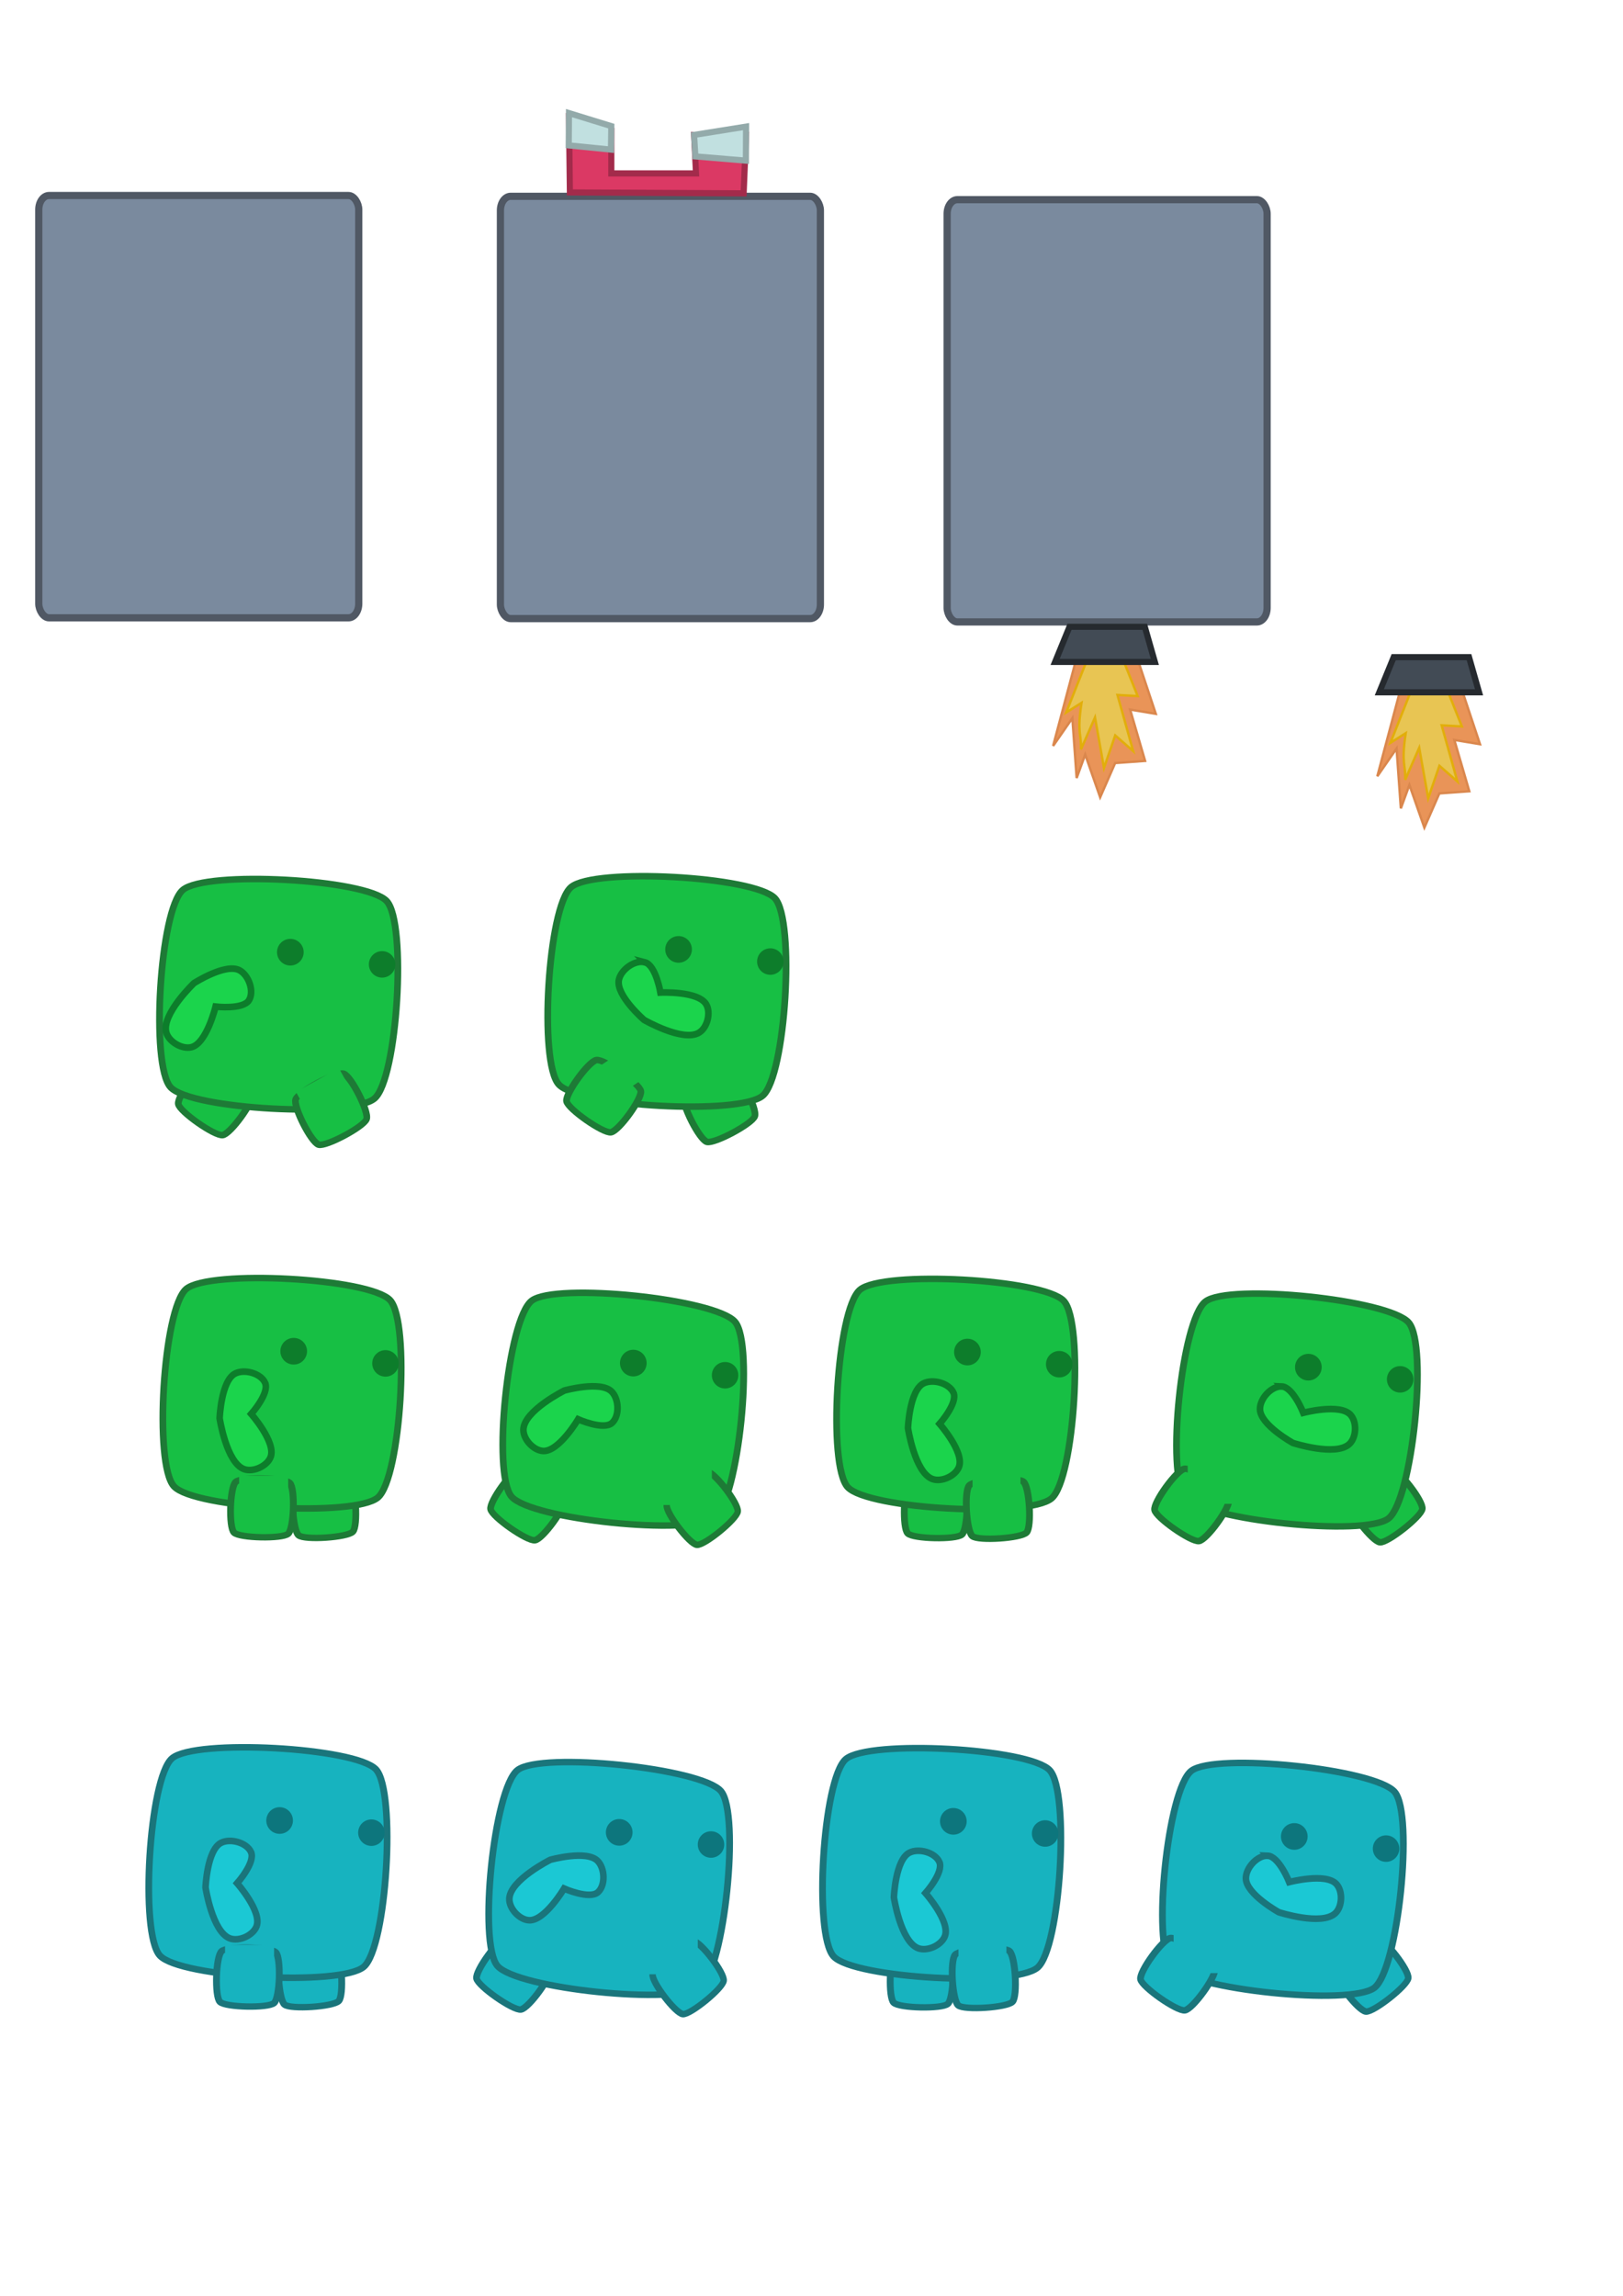 <?xml version="1.0" encoding="UTF-8" standalone="no"?>
<svg
   width="210mm"
   height="297mm"
   viewBox="0 0 210 297"
   version="1.1"
   id="svg5"
   inkscape:version="1.1-alpha (d4b03b3, 2021-03-04)"
   sodipodi:docname="player-sprites.svg"
   xmlns:inkscape="http://www.inkscape.org/namespaces/inkscape"
   xmlns:sodipodi="http://sodipodi.sourceforge.net/DTD/sodipodi-0.dtd"
   xmlns="http://www.w3.org/2000/svg"
   xmlns:svg="http://www.w3.org/2000/svg">
  <sodipodi:namedview
     id="namedview7"
     pagecolor="#ffffff"
     bordercolor="#666666"
     borderopacity="1.0"
     objecttolerance="10.0"
     gridtolerance="10.0"
     guidetolerance="10.0"
     inkscape:pageshadow="2"
     inkscape:pageopacity="0.0"
     inkscape:pagecheckerboard="0"
     inkscape:document-units="mm"
     showgrid="false"
     inkscape:zoom="0.95307318"
     inkscape:cx="375.10236"
     inkscape:cy="-324.73897"
     inkscape:window-width="1440"
     inkscape:window-height="847"
     inkscape:window-x="0"
     inkscape:window-y="25"
     inkscape:window-maximized="0"
     inkscape:current-layer="layer1"
     showguides="true"
     inkscape:guide-bbox="true">
    <sodipodi:guide
       position="223.645,163.581"
       orientation="0,-1"
       id="guide16047" />
  </sodipodi:namedview>
  <defs
     id="defs2" />
  <g
     inkscape:label="Layer 1"
     inkscape:groupmode="layer"
     id="layer1">
    <path
       style="fill:#e89052;fill-opacity:0.964;stroke:#da874d;stroke-width:0.31;stroke-linecap:butt;stroke-linejoin:miter;stroke-miterlimit:4;stroke-dasharray:none;stroke-opacity:1"
       d="m 139.584,84.044 h 7.195 l 2.767,8.302 -3.321,-0.553 1.937,6.642 -3.874,0.277 -1.937,4.428 -1.937,-5.535 -1.107,3.044 -0.553,-7.749 -2.491,3.598 z"
       id="path26798"
       sodipodi:nodetypes="cccccccccccc"
       inkscape:export-xdpi="96"
       inkscape:export-ydpi="96" />
    <path
       style="fill:#e8dc52;fill-opacity:0.677;stroke:#e1ae0b;stroke-width:0.31;stroke-linecap:butt;stroke-linejoin:miter;stroke-miterlimit:4;stroke-dasharray:none;stroke-opacity:0.988"
       d="m 141.1,84.236 h 3.779 l 2.325,5.813 -2.616,-0.145 2.035,7.266 -2.325,-2.035 -1.453,4.214 -1.163,-6.54 -1.818,4.144 c 0.097,-1.938 -0.54,-2.027 0.074,-6.033 l -1.982,1.25 z"
       id="path26798-4"
       sodipodi:nodetypes="cccccccccccc"
       inkscape:export-xdpi="96"
       inkscape:export-ydpi="96" />
    <path
       sodipodi:type="star"
       style="fill:#17bf44;fill-opacity:1;stroke:#1e7a36;stroke-width:24.428;stroke-miterlimit:4;stroke-dasharray:none;stroke-opacity:1"
       id="path8070-3-1-5-6"
       inkscape:flatsided="true"
       sodipodi:sides="4"
       sodipodi:cx="552"
       sodipodi:cy="564"
       sodipodi:r1="137.30623"
       sodipodi:r2="1.3730623"
       sodipodi:arg1="0.47667619"
       sodipodi:arg2="1.2620744"
       inkscape:rounded="0.15"
       inkscape:randomized="0"
       transform="matrix(0.035,-0.007,0.005,0.034,70.936,127.819)"
       inkscape:export-xdpi="93.349144"
       inkscape:export-ydpi="93.349144"
       d="m 674,627 c -13.364,25.88 -159.12,72.364 -185,59 -25.88,-13.364 -72.364,-159.12 -59,-185 13.364,-25.88 159.12,-72.364 185,-59 25.88,13.364 72.364,159.12 59,185 z" />
    <path
       sodipodi:type="star"
       style="fill:#17bf44;fill-opacity:1;stroke:#1e7a36;stroke-width:24.428;stroke-miterlimit:4;stroke-dasharray:none;stroke-opacity:1"
       id="path8070-3-1-1"
       inkscape:flatsided="true"
       sodipodi:sides="4"
       sodipodi:cx="552"
       sodipodi:cy="564"
       sodipodi:r1="137.30623"
       sodipodi:r2="1.3730623"
       sodipodi:arg1="0.47667619"
       sodipodi:arg2="1.2620744"
       inkscape:rounded="0.15"
       inkscape:randomized="0"
       transform="matrix(0.034,0.011,-0.012,0.032,109.069,171.048)"
       d="m 674,627 c -13.364,25.88 -159.12,72.364 -185,59 -25.88,-13.364 -72.364,-159.12 -59,-185 13.364,-25.88 159.12,-72.364 185,-59 25.88,13.364 72.364,159.12 59,185 z"
       inkscape:export-xdpi="93.349144"
       inkscape:export-ydpi="93.349144" />
    <path
       sodipodi:type="star"
       style="fill:#17bf44;fill-opacity:1;stroke:#1e7a36;stroke-width:24.428;stroke-miterlimit:4;stroke-dasharray:none;stroke-opacity:1"
       id="path8070-3-1-4-0"
       inkscape:flatsided="true"
       sodipodi:sides="4"
       sodipodi:cx="552"
       sodipodi:cy="564"
       sodipodi:r1="137.30623"
       sodipodi:r2="1.3730623"
       sodipodi:arg1="0.47667619"
       sodipodi:arg2="1.2620744"
       inkscape:rounded="0.15"
       inkscape:randomized="0"
       transform="matrix(0.033,-0.013,0.011,0.032,154.893,183.924)"
       d="m 674,627 c -13.364,25.88 -159.12,72.364 -185,59 -25.88,-13.364 -72.364,-159.12 -59,-185 13.364,-25.88 159.12,-72.364 185,-59 25.88,13.364 72.364,159.12 59,185 z"
       inkscape:export-xdpi="93.349144"
       inkscape:export-ydpi="93.349144" />
    <path
       sodipodi:type="star"
       style="fill:#17bf44;fill-opacity:1;stroke:#1e7a36;stroke-width:24.428;stroke-miterlimit:4;stroke-dasharray:none;stroke-opacity:1"
       id="path9276-8"
       inkscape:flatsided="true"
       sodipodi:sides="4"
       sodipodi:cx="552"
       sodipodi:cy="564"
       sodipodi:r1="137.30623"
       sodipodi:r2="1.3730623"
       sodipodi:arg1="0.47667619"
       sodipodi:arg2="1.2620744"
       inkscape:rounded="0.15"
       inkscape:randomized="0"
       transform="matrix(0.035,0.008,-0.009,0.033,27.703,172.073)"
       d="m 674,627 c -13.364,25.88 -159.12,72.364 -185,59 -25.88,-13.364 -72.364,-159.12 -59,-185 13.364,-25.88 159.12,-72.364 185,-59 25.88,13.364 72.364,159.12 59,185 z"
       inkscape:export-xdpi="93.349144"
       inkscape:export-ydpi="93.349144" />
    <path
       sodipodi:type="star"
       style="fill:#17bf44;fill-opacity:1;stroke:#1e7a36;stroke-width:6.389;stroke-miterlimit:4;stroke-dasharray:none;stroke-opacity:1"
       id="path8070-6"
       inkscape:flatsided="true"
       sodipodi:sides="4"
       sodipodi:cx="552"
       sodipodi:cy="564"
       sodipodi:r1="137.30623"
       sodipodi:r2="1.3730623"
       sodipodi:arg1="0.47667619"
       sodipodi:arg2="1.2620744"
       inkscape:rounded="0.15"
       inkscape:randomized="0"
       transform="matrix(0.127,0.047,-0.049,0.123,-5.976,84.924)"
       d="m 674,627 c -13.364,25.88 -159.12,72.364 -185,59 -25.88,-13.364 -72.364,-159.12 -59,-185 13.364,-25.88 159.12,-72.364 185,-59 25.88,13.364 72.364,159.12 59,185 z"
       inkscape:export-xdpi="93.349144"
       inkscape:export-ydpi="93.349144"
       inkscape:transform-center-y="-9.2470508e-06"
       inkscape:transform-center-x="1.7932584e-06" />
    <path
       sodipodi:type="star"
       style="fill:#17bf44;fill-opacity:1;stroke:#1e7a36;stroke-width:24.428;stroke-miterlimit:4;stroke-dasharray:none;stroke-opacity:1"
       id="path8070-3-1"
       inkscape:flatsided="true"
       sodipodi:sides="4"
       sodipodi:cx="552"
       sodipodi:cy="564"
       sodipodi:r1="137.30623"
       sodipodi:r2="1.3730623"
       sodipodi:arg1="0.47667619"
       sodipodi:arg2="1.2620744"
       inkscape:rounded="0.15"
       inkscape:randomized="0"
       transform="matrix(0.034,0.011,-0.012,0.032,21.894,170.942)"
       d="m 674,627 c -13.364,25.88 -159.12,72.364 -185,59 -25.88,-13.364 -72.364,-159.12 -59,-185 13.364,-25.88 159.12,-72.364 185,-59 25.88,13.364 72.364,159.12 59,185 z"
       inkscape:export-xdpi="93.349144"
       inkscape:export-ydpi="93.349144" />
    <circle
       style="fill:#0d7d2b;fill-opacity:1;stroke:none;stroke-width:1.324;stroke-miterlimit:4;stroke-dasharray:none;stroke-opacity:1"
       id="path13096-3-1"
       cx="49.877"
       cy="176.377"
       r="1.714"
       inkscape:export-xdpi="93.349144"
       inkscape:export-ydpi="93.349144" />
    <circle
       style="fill:#0d7d2b;fill-opacity:1;stroke:none;stroke-width:1.332;stroke-miterlimit:4;stroke-dasharray:none;stroke-opacity:1"
       id="path13096-3-2-21"
       cx="38.002"
       cy="174.804"
       r="1.725"
       inkscape:export-xdpi="93.349144"
       inkscape:export-ydpi="93.349144" />
    <path
       sodipodi:type="star"
       style="fill:#17bf44;fill-opacity:1;stroke:#1e7a36;stroke-width:24.428;stroke-miterlimit:4;stroke-dasharray:none;stroke-opacity:1"
       id="path9276-8-2"
       inkscape:flatsided="true"
       sodipodi:sides="4"
       sodipodi:cx="552"
       sodipodi:cy="564"
       sodipodi:r1="137.30623"
       sodipodi:r2="1.3730623"
       sodipodi:arg1="0.47667619"
       sodipodi:arg2="1.2620744"
       inkscape:rounded="0.15"
       inkscape:randomized="0"
       transform="matrix(0.022,0.028,-0.028,0.02,71.935,167.843)"
       d="m 674,627 c -13.364,25.88 -159.12,72.364 -185,59 -25.88,-13.364 -72.364,-159.12 -59,-185 13.364,-25.88 159.12,-72.364 185,-59 25.88,13.364 72.364,159.12 59,185 z"
       inkscape:export-xdpi="93.349144"
       inkscape:export-ydpi="93.349144" />
    <path
       sodipodi:type="star"
       style="fill:#17bf44;fill-opacity:1;stroke:#1e7a36;stroke-width:6.389;stroke-miterlimit:4;stroke-dasharray:none;stroke-opacity:1"
       id="path8070-6-6"
       inkscape:flatsided="true"
       sodipodi:sides="4"
       sodipodi:cx="552"
       sodipodi:cy="564"
       sodipodi:r1="137.30623"
       sodipodi:r2="1.3730623"
       sodipodi:arg1="0.47667619"
       sodipodi:arg2="1.2620744"
       inkscape:rounded="0.15"
       inkscape:randomized="0"
       transform="matrix(0.125,0.053,-0.054,0.12,42.097,85.364)"
       inkscape:transform-center-y="1.2522044e-06"
       d="m 674,627 c -13.364,25.88 -159.12,72.364 -185,59 -25.88,-13.364 -72.364,-159.12 -59,-185 13.364,-25.88 159.12,-72.364 185,-59 25.88,13.364 72.364,159.12 59,185 z"
       inkscape:export-xdpi="93.349144"
       inkscape:export-ydpi="93.349144" />
    <path
       sodipodi:type="star"
       style="fill:#17bf44;fill-opacity:1;stroke:#1e7a36;stroke-width:24.428;stroke-miterlimit:4;stroke-dasharray:none;stroke-opacity:1"
       id="path8070-3-1-4"
       inkscape:flatsided="true"
       sodipodi:sides="4"
       sodipodi:cx="552"
       sodipodi:cy="564"
       sodipodi:r1="137.30623"
       sodipodi:r2="1.3730623"
       sodipodi:arg1="0.47667619"
       sodipodi:arg2="1.2620744"
       inkscape:rounded="0.15"
       inkscape:randomized="0"
       transform="matrix(0.032,-0.013,0.011,0.032,66.995,184.254)"
       d="m 674,627 c -13.364,25.88 -159.12,72.364 -185,59 -25.88,-13.364 -72.364,-159.12 -59,-185 13.364,-25.88 159.12,-72.364 185,-59 25.88,13.364 72.364,159.12 59,185 z"
       inkscape:export-xdpi="93.349144"
       inkscape:export-ydpi="93.349144" />
    <rect
       style="fill:none;fill-opacity:1;stroke:none;stroke-width:0.856;stroke-miterlimit:4;stroke-dasharray:none;stroke-opacity:1"
       id="rect9925-2"
       width="81.031"
       height="24.669"
       x="102.332"
       y="163.335" />
    <path
       sodipodi:type="star"
       style="fill:#17bf44;fill-opacity:1;stroke:#1e7a36;stroke-width:6.389;stroke-miterlimit:4;stroke-dasharray:none;stroke-opacity:1"
       id="path8070-6-9"
       inkscape:flatsided="true"
       sodipodi:sides="4"
       sodipodi:cx="552"
       sodipodi:cy="564"
       sodipodi:r1="137.30623"
       sodipodi:r2="1.3730623"
       sodipodi:arg1="0.47667619"
       sodipodi:arg2="1.2620744"
       inkscape:rounded="0.15"
       inkscape:randomized="0"
       transform="matrix(0.127,0.047,-0.049,0.123,81.198,85.03)"
       inkscape:transform-center-y="-8.0471789e-06"
       d="m 674,627 c -13.364,25.88 -159.12,72.364 -185,59 -25.88,-13.364 -72.364,-159.12 -59,-185 13.364,-25.88 159.12,-72.364 185,-59 25.88,13.364 72.364,159.12 59,185 z"
       inkscape:export-xdpi="93.349144"
       inkscape:export-ydpi="93.349144"
       inkscape:transform-center-x="2.3058661e-06" />
    <circle
       style="fill:#0d7d2b;fill-opacity:1;stroke:none;stroke-width:1.324;stroke-miterlimit:4;stroke-dasharray:none;stroke-opacity:1"
       id="path13096-3-1-3"
       cx="137.052"
       cy="176.482"
       r="1.714"
       inkscape:export-xdpi="93.349144"
       inkscape:export-ydpi="93.349144" />
    <circle
       style="fill:#0d7d2b;fill-opacity:1;stroke:none;stroke-width:1.332;stroke-miterlimit:4;stroke-dasharray:none;stroke-opacity:1"
       id="path13096-3-2-21-4"
       cx="125.176"
       cy="174.91"
       r="1.725"
       inkscape:export-xdpi="93.349144"
       inkscape:export-ydpi="93.349144" />
    <path
       sodipodi:type="star"
       style="fill:#17bf44;fill-opacity:1;stroke:#1e7a36;stroke-width:6.389;stroke-miterlimit:4;stroke-dasharray:none;stroke-opacity:1"
       id="path8070-6-6-5"
       inkscape:flatsided="true"
       sodipodi:sides="4"
       sodipodi:cx="552"
       sodipodi:cy="564"
       sodipodi:r1="137.30623"
       sodipodi:r2="1.3730623"
       sodipodi:arg1="0.47667619"
       sodipodi:arg2="1.2620744"
       inkscape:rounded="0.15"
       inkscape:randomized="0"
       transform="matrix(0.125,0.053,-0.054,0.12,129.272,85.47)"
       inkscape:transform-center-y="1.4520764e-06"
       d="m 674,627 c -13.364,25.88 -159.12,72.364 -185,59 -25.88,-13.364 -72.364,-159.12 -59,-185 13.364,-25.88 159.12,-72.364 185,-59 25.88,13.364 72.364,159.12 59,185 z"
       inkscape:transform-center-x="-2.2447945e-06"
       inkscape:export-xdpi="93.349144"
       inkscape:export-ydpi="93.349144" />
    <path
       sodipodi:type="star"
       style="fill:#17bf44;fill-opacity:1;stroke:#1e7a36;stroke-width:24.428;stroke-miterlimit:4;stroke-dasharray:none;stroke-opacity:1"
       id="path9276-8-2-6"
       inkscape:flatsided="true"
       sodipodi:sides="4"
       sodipodi:cx="552"
       sodipodi:cy="564"
       sodipodi:r1="137.30623"
       sodipodi:r2="1.3730623"
       sodipodi:arg1="0.47667619"
       sodipodi:arg2="1.2620744"
       inkscape:rounded="0.15"
       inkscape:randomized="0"
       transform="matrix(0.022,0.028,-0.028,0.02,157.849,167.949)"
       d="m 674,627 c -13.364,25.88 -159.12,72.364 -185,59 -25.88,-13.364 -72.364,-159.12 -59,-185 13.364,-25.88 159.12,-72.364 185,-59 25.88,13.364 72.364,159.12 59,185 z"
       inkscape:export-xdpi="93.349144"
       inkscape:export-ydpi="93.349144" />
    <path
       sodipodi:type="star"
       style="fill:#17bf44;fill-opacity:1;stroke:#1e7a36;stroke-width:24.428;stroke-miterlimit:4;stroke-dasharray:none;stroke-opacity:1"
       id="path9276-8-5"
       inkscape:flatsided="true"
       sodipodi:sides="4"
       sodipodi:cx="552"
       sodipodi:cy="564"
       sodipodi:r1="137.30623"
       sodipodi:r2="1.3730623"
       sodipodi:arg1="0.47667619"
       sodipodi:arg2="1.2620744"
       inkscape:rounded="0.15"
       inkscape:randomized="0"
       transform="matrix(0.035,0.008,-0.009,0.033,114.877,172.179)"
       d="m 674,627 c -13.364,25.88 -159.12,72.364 -185,59 -25.88,-13.364 -72.364,-159.12 -59,-185 13.364,-25.88 159.12,-72.364 185,-59 25.88,13.364 72.364,159.12 59,185 z"
       inkscape:export-xdpi="93.349144"
       inkscape:export-ydpi="93.349144" />
    <path
       style="fill:#1bd44c;fill-opacity:1;stroke:#0d7d2b;stroke-width:0.856;stroke-linecap:butt;stroke-linejoin:miter;stroke-miterlimit:4;stroke-dasharray:none;stroke-opacity:1"
       d="m 165.832,179.358 c -1.35,-0.051 -2.808,1.575 -2.804,2.925 0.007,2.04 4.266,4.388 4.266,4.388 0,0 5.548,1.803 7.314,0.122 0.913,-0.869 0.98,-2.856 0.122,-3.779 -1.385,-1.489 -6.095,-0.244 -6.095,-0.244 0,0 -1.332,-3.357 -2.804,-3.413 z"
       id="path10698"
       sodipodi:nodetypes="sscsscs"
       inkscape:export-xdpi="93.349144"
       inkscape:export-ydpi="93.349144" />
    <path
       style="fill:#1bd44c;fill-opacity:1;stroke:#0d7d2b;stroke-width:0.856;stroke-linecap:butt;stroke-linejoin:miter;stroke-miterlimit:4;stroke-dasharray:none;stroke-opacity:1"
       d="m 123.364,180.159 c -0.559,-1.23 -2.667,-1.804 -3.872,-1.194 -1.82,0.922 -2.009,5.781 -2.009,5.781 0,0 0.876,5.767 3.17,6.592 1.186,0.426 2.992,-0.404 3.432,-1.585 0.71,-1.905 -2.515,-5.557 -2.515,-5.557 0,0 2.403,-2.696 1.794,-4.036 z"
       id="path10698-8"
       sodipodi:nodetypes="sscsscs"
       inkscape:export-xdpi="93.349144"
       inkscape:export-ydpi="93.349144" />
    <path
       style="fill:#1bd44c;fill-opacity:1;stroke:#0d7d2b;stroke-width:0.856;stroke-linecap:butt;stroke-linejoin:miter;stroke-miterlimit:4;stroke-dasharray:none;stroke-opacity:1"
       d="m 34.299,178.883 c -0.559,-1.23 -2.667,-1.804 -3.872,-1.194 -1.82,0.922 -2.009,5.781 -2.009,5.781 0,0 0.876,5.767 3.17,6.592 1.186,0.426 2.992,-0.404 3.432,-1.585 0.71,-1.905 -2.515,-5.557 -2.515,-5.557 0,0 2.403,-2.696 1.794,-4.036 z"
       id="path10698-8-8"
       sodipodi:nodetypes="sscsscs"
       inkscape:export-xdpi="93.349144"
       inkscape:export-ydpi="93.349144" />
    <path
       style="fill:#1bd44c;fill-opacity:1;stroke:#0d7d2b;stroke-width:0.856;stroke-linecap:butt;stroke-linejoin:miter;stroke-miterlimit:4;stroke-dasharray:none;stroke-opacity:1"
       d="m 79.196,184.076 c 0.998,-0.91 0.898,-3.092 -0.052,-4.052 -1.436,-1.449 -6.119,-0.137 -6.119,-0.137 0,0 -5.22,2.604 -5.3,5.041 -0.041,1.26 1.304,2.724 2.563,2.78 2.031,0.09 4.516,-4.1 4.516,-4.1 0,0 3.304,1.459 4.392,0.468 z"
       id="path10698-1"
       sodipodi:nodetypes="sscsscs"
       inkscape:transform-center-x="3.5002338"
       inkscape:transform-center-y="2.9541881"
       inkscape:export-xdpi="93.349144"
       inkscape:export-ydpi="93.349144" />
    <rect
       style="fill:#17bf44;fill-opacity:1;stroke:none;stroke-width:0.586;stroke-miterlimit:4;stroke-dasharray:none;stroke-opacity:1"
       id="rect14984"
       width="6.346"
       height="3.07"
       x="30.94"
       y="190.894"
       inkscape:export-xdpi="93.349144"
       inkscape:export-ydpi="93.349144" />
    <rect
       style="fill:#17bf44;fill-opacity:1;stroke:none;stroke-width:0.86;stroke-miterlimit:4;stroke-dasharray:none;stroke-opacity:1"
       id="rect14984-1"
       width="6.622"
       height="6.342"
       x="-92.106"
       y="188.354"
       transform="scale(-1,1)"
       inkscape:export-xdpi="93.349144"
       inkscape:export-ydpi="93.349144" />
    <rect
       style="fill:#17bf44;fill-opacity:1;stroke:none;stroke-width:0.602;stroke-miterlimit:4;stroke-dasharray:none;stroke-opacity:1"
       id="rect14984-1-8"
       width="6.201"
       height="3.315"
       x="125.84"
       y="190.718"
       inkscape:export-xdpi="93.349144"
       inkscape:export-ydpi="93.349144" />
    <rect
       style="fill:#17bf44;fill-opacity:1;stroke:none;stroke-width:0.794;stroke-miterlimit:4;stroke-dasharray:none;stroke-opacity:1"
       id="rect14984-1-8-6"
       width="7.244"
       height="4.947"
       x="153.678"
       y="189.596"
       inkscape:export-xdpi="93.349144"
       inkscape:export-ydpi="93.349144" />
    <circle
       style="fill:#0d7d2b;fill-opacity:1;stroke:none;stroke-width:1.324;stroke-miterlimit:4;stroke-dasharray:none;stroke-opacity:1"
       id="path13096-3-1-4"
       cx="93.819"
       cy="177.91"
       r="1.714"
       inkscape:export-xdpi="93.349144"
       inkscape:export-ydpi="93.349144" />
    <circle
       style="fill:#0d7d2b;fill-opacity:1;stroke:none;stroke-width:1.332;stroke-miterlimit:4;stroke-dasharray:none;stroke-opacity:1"
       id="path13096-3-2-21-7"
       cx="81.943"
       cy="176.337"
       r="1.725"
       inkscape:export-xdpi="93.349144"
       inkscape:export-ydpi="93.349144" />
    <circle
       style="fill:#0d7d2b;fill-opacity:1;stroke:none;stroke-width:1.324;stroke-miterlimit:4;stroke-dasharray:none;stroke-opacity:1"
       id="path13096-3-1-4-3"
       cx="181.165"
       cy="178.439"
       r="1.714"
       inkscape:export-xdpi="93.349144"
       inkscape:export-ydpi="93.349144" />
    <circle
       style="fill:#0d7d2b;fill-opacity:1;stroke:none;stroke-width:1.332;stroke-miterlimit:4;stroke-dasharray:none;stroke-opacity:1"
       id="path13096-3-2-21-7-5"
       cx="169.289"
       cy="176.866"
       r="1.725"
       inkscape:export-xdpi="93.349144"
       inkscape:export-ydpi="93.349144" />
    <path
       sodipodi:type="star"
       style="fill:#17bf44;fill-opacity:1;stroke:#1e7a36;stroke-width:24.428;stroke-miterlimit:4;stroke-dasharray:none;stroke-opacity:1"
       id="path9276-8-56"
       inkscape:flatsided="true"
       sodipodi:sides="4"
       sodipodi:cx="552"
       sodipodi:cy="564"
       sodipodi:r1="137.30623"
       sodipodi:r2="1.3730623"
       sodipodi:arg1="0.47667619"
       sodipodi:arg2="1.2620744"
       inkscape:rounded="0.15"
       inkscape:randomized="0"
       transform="matrix(0.022,0.028,-0.028,0.02,31.528,115.433)"
       inkscape:export-xdpi="93.349144"
       inkscape:export-ydpi="93.349144"
       d="m 674,627 c -13.364,25.88 -159.12,72.364 -185,59 -25.88,-13.364 -72.364,-159.12 -59,-185 13.364,-25.88 159.12,-72.364 185,-59 25.88,13.364 72.364,159.12 59,185 z" />
    <path
       sodipodi:type="star"
       style="fill:#17bf44;fill-opacity:1;stroke:#1e7a36;stroke-width:6.389;stroke-miterlimit:4;stroke-dasharray:none;stroke-opacity:1"
       id="path8070-6-1"
       inkscape:flatsided="true"
       sodipodi:sides="4"
       sodipodi:cx="552"
       sodipodi:cy="564"
       sodipodi:r1="137.30623"
       sodipodi:r2="1.3730623"
       sodipodi:arg1="0.47667619"
       sodipodi:arg2="1.2620744"
       inkscape:rounded="0.15"
       inkscape:randomized="0"
       transform="matrix(0.127,0.047,-0.049,0.123,-6.411,33.302)"
       inkscape:export-xdpi="93.349144"
       inkscape:export-ydpi="93.349144"
       inkscape:transform-center-y="-9.2470508e-06"
       inkscape:transform-center-x="1.7932584e-06"
       d="m 674,627 c -13.364,25.88 -159.12,72.364 -185,59 -25.88,-13.364 -72.364,-159.12 -59,-185 13.364,-25.88 159.12,-72.364 185,-59 25.88,13.364 72.364,159.12 59,185 z" />
    <path
       sodipodi:type="star"
       style="fill:#17bf44;fill-opacity:1;stroke:#1e7a36;stroke-width:24.428;stroke-miterlimit:4;stroke-dasharray:none;stroke-opacity:1"
       id="path8070-3-1-5"
       inkscape:flatsided="true"
       sodipodi:sides="4"
       sodipodi:cx="552"
       sodipodi:cy="564"
       sodipodi:r1="137.30623"
       sodipodi:r2="1.3730623"
       sodipodi:arg1="0.47667619"
       sodipodi:arg2="1.2620744"
       inkscape:rounded="0.15"
       inkscape:randomized="0"
       transform="matrix(0.035,-0.007,0.005,0.034,20.704,128.181)"
       inkscape:export-xdpi="93.349144"
       inkscape:export-ydpi="93.349144"
       d="m 674,627 c -13.364,25.88 -159.12,72.364 -185,59 -25.88,-13.364 -72.364,-159.12 -59,-185 13.364,-25.88 159.12,-72.364 185,-59 25.88,13.364 72.364,159.12 59,185 z" />
    <circle
       style="fill:#0d7d2b;fill-opacity:1;stroke:none;stroke-width:1.324;stroke-miterlimit:4;stroke-dasharray:none;stroke-opacity:1"
       id="path13096-3-1-9"
       cx="49.442"
       cy="124.756"
       r="1.714"
       inkscape:export-xdpi="93.349144"
       inkscape:export-ydpi="93.349144" />
    <circle
       style="fill:#0d7d2b;fill-opacity:1;stroke:none;stroke-width:1.332;stroke-miterlimit:4;stroke-dasharray:none;stroke-opacity:1"
       id="path13096-3-2-21-1"
       cx="37.567"
       cy="123.183"
       r="1.725"
       inkscape:export-xdpi="93.349144"
       inkscape:export-ydpi="93.349144" />
    <path
       style="fill:#1bd44c;fill-opacity:1;stroke:#0d7d2b;stroke-width:0.856;stroke-linecap:butt;stroke-linejoin:miter;stroke-miterlimit:4;stroke-dasharray:none;stroke-opacity:1"
       d="m 32.228,129.376 c 0.687,-1.163 -0.051,-3.219 -1.241,-3.857 -1.799,-0.963 -5.889,1.668 -5.889,1.668 0,0 -4.224,4.024 -3.583,6.377 0.331,1.216 2.047,2.22 3.267,1.903 1.968,-0.511 3.111,-5.246 3.111,-5.246 0,0 3.587,0.423 4.335,-0.844 z"
       id="path10698-8-8-3"
       sodipodi:nodetypes="sscsscs"
       inkscape:export-xdpi="93.349144"
       inkscape:export-ydpi="93.349144"
       inkscape:transform-center-x="4.0452676"
       inkscape:transform-center-y="3.6685406" />
    <rect
       style="fill:#17bf44;fill-opacity:1;stroke:none;stroke-width:0.586;stroke-miterlimit:4;stroke-dasharray:none;stroke-opacity:1"
       id="rect14984-8"
       width="6.346"
       height="3.07"
       x="-34.987"
       y="142.101"
       inkscape:export-xdpi="93.349144"
       inkscape:export-ydpi="93.349144"
       transform="rotate(-28.999)" />
    <path
       sodipodi:type="star"
       style="fill:#17bf44;fill-opacity:1;stroke:#1e7a36;stroke-width:6.389;stroke-miterlimit:4;stroke-dasharray:none;stroke-opacity:1"
       id="path8070-6-1-3"
       inkscape:flatsided="true"
       sodipodi:sides="4"
       sodipodi:cx="552"
       sodipodi:cy="564"
       sodipodi:r1="137.30623"
       sodipodi:r2="1.3730623"
       sodipodi:arg1="0.47667619"
       sodipodi:arg2="1.2620744"
       inkscape:rounded="0.15"
       inkscape:randomized="0"
       transform="matrix(0.127,0.047,-0.049,0.123,43.821,32.94)"
       inkscape:export-xdpi="93.349144"
       inkscape:export-ydpi="93.349144"
       inkscape:transform-center-y="-9.2470508e-06"
       inkscape:transform-center-x="1.7932584e-06"
       d="m 674,627 c -13.364,25.88 -159.12,72.364 -185,59 -25.88,-13.364 -72.364,-159.12 -59,-185 13.364,-25.88 159.12,-72.364 185,-59 25.88,13.364 72.364,159.12 59,185 z" />
    <circle
       style="fill:#0d7d2b;fill-opacity:1;stroke:none;stroke-width:1.324;stroke-miterlimit:4;stroke-dasharray:none;stroke-opacity:1"
       id="path13096-3-1-9-0"
       cx="99.674"
       cy="124.393"
       r="1.714"
       inkscape:export-xdpi="93.349144"
       inkscape:export-ydpi="93.349144" />
    <circle
       style="fill:#0d7d2b;fill-opacity:1;stroke:none;stroke-width:1.332;stroke-miterlimit:4;stroke-dasharray:none;stroke-opacity:1"
       id="path13096-3-2-21-1-0"
       cx="87.799"
       cy="122.82"
       r="1.725"
       inkscape:export-xdpi="93.349144"
       inkscape:export-ydpi="93.349144" />
    <path
       style="fill:#1bd44c;fill-opacity:1;stroke:#0d7d2b;stroke-width:0.856;stroke-linecap:butt;stroke-linejoin:miter;stroke-miterlimit:4;stroke-dasharray:none;stroke-opacity:1"
       d="m 83.428,124.482 c -1.309,-0.332 -3.075,0.955 -3.352,2.276 -0.418,1.997 3.257,5.181 3.257,5.181 0,0 5.05,2.921 7.127,1.644 1.074,-0.66 1.554,-2.589 0.907,-3.67 -1.044,-1.745 -5.91,-1.509 -5.91,-1.509 0,0 -0.603,-3.561 -2.03,-3.923 z"
       id="path10698-8-8-3-9"
       sodipodi:nodetypes="sscsscs"
       inkscape:export-xdpi="93.349144"
       inkscape:export-ydpi="93.349144"
       inkscape:transform-center-x="-4.6046095"
       inkscape:transform-center-y="2.7830958" />
    <path
       sodipodi:type="star"
       style="fill:#17bf44;fill-opacity:1;stroke:#1e7a36;stroke-width:24.428;stroke-miterlimit:4;stroke-dasharray:none;stroke-opacity:1"
       id="path9276-8-56-6"
       inkscape:flatsided="true"
       sodipodi:sides="4"
       sodipodi:cx="552"
       sodipodi:cy="564"
       sodipodi:r1="137.30623"
       sodipodi:r2="1.3730623"
       sodipodi:arg1="0.47667619"
       sodipodi:arg2="1.2620744"
       inkscape:rounded="0.15"
       inkscape:randomized="0"
       transform="matrix(0.022,0.028,-0.028,0.02,81.76,115.07)"
       inkscape:export-xdpi="93.349144"
       inkscape:export-ydpi="93.349144"
       d="m 674,627 c -13.364,25.88 -159.12,72.364 -185,59 -25.88,-13.364 -72.364,-159.12 -59,-185 13.364,-25.88 159.12,-72.364 185,-59 25.88,13.364 72.364,159.12 59,185 z" />
    <rect
       style="fill:#17bf44;fill-opacity:1;stroke:none;stroke-width:0.827;stroke-miterlimit:4;stroke-dasharray:none;stroke-opacity:1"
       id="rect14984-8-3"
       width="8.548"
       height="4.544"
       x="12.134"
       y="159.647"
       inkscape:export-xdpi="93.349144"
       inkscape:export-ydpi="93.349144"
       transform="matrix(0.834,-0.553,0.421,0.907,0,0)" />
    <path
       sodipodi:type="star"
       style="fill:#17b3bf;fill-opacity:1;stroke:#1a757b;stroke-width:24.428;stroke-miterlimit:4;stroke-dasharray:none;stroke-opacity:1"
       id="path8070-3-1-1-3"
       inkscape:flatsided="true"
       sodipodi:sides="4"
       sodipodi:cx="552"
       sodipodi:cy="564"
       sodipodi:r1="137.30623"
       sodipodi:r2="1.3730623"
       sodipodi:arg1="0.47667619"
       sodipodi:arg2="1.2620744"
       inkscape:rounded="0.15"
       inkscape:randomized="0"
       transform="matrix(0.034,0.011,-0.012,0.032,107.247,231.756)"
       inkscape:export-xdpi="93.349144"
       inkscape:export-ydpi="93.349144"
       d="m 674,627 c -13.364,25.88 -159.12,72.364 -185,59 -25.88,-13.364 -72.364,-159.12 -59,-185 13.364,-25.88 159.12,-72.364 185,-59 25.88,13.364 72.364,159.12 59,185 z" />
    <path
       sodipodi:type="star"
       style="fill:#17b3bf;fill-opacity:1;stroke:#1a757b;stroke-width:24.428;stroke-miterlimit:4;stroke-dasharray:none;stroke-opacity:1"
       id="path8070-3-1-4-0-0"
       inkscape:flatsided="true"
       sodipodi:sides="4"
       sodipodi:cx="552"
       sodipodi:cy="564"
       sodipodi:r1="137.30623"
       sodipodi:r2="1.3730623"
       sodipodi:arg1="0.47667619"
       sodipodi:arg2="1.2620744"
       inkscape:rounded="0.15"
       inkscape:randomized="0"
       transform="matrix(0.033,-0.013,0.011,0.032,153.071,244.632)"
       inkscape:export-xdpi="93.349144"
       inkscape:export-ydpi="93.349144"
       d="m 674,627 c -13.364,25.88 -159.12,72.364 -185,59 -25.88,-13.364 -72.364,-159.12 -59,-185 13.364,-25.88 159.12,-72.364 185,-59 25.88,13.364 72.364,159.12 59,185 z" />
    <path
       sodipodi:type="star"
       style="fill:#17b3bf;fill-opacity:1;stroke:#1a757b;stroke-width:24.428;stroke-miterlimit:4;stroke-dasharray:none;stroke-opacity:1"
       id="path9276-8-6"
       inkscape:flatsided="true"
       sodipodi:sides="4"
       sodipodi:cx="552"
       sodipodi:cy="564"
       sodipodi:r1="137.30623"
       sodipodi:r2="1.3730623"
       sodipodi:arg1="0.47667619"
       sodipodi:arg2="1.2620744"
       inkscape:rounded="0.15"
       inkscape:randomized="0"
       transform="matrix(0.035,0.008,-0.009,0.033,25.881,232.781)"
       inkscape:export-xdpi="93.349144"
       inkscape:export-ydpi="93.349144"
       d="m 674,627 c -13.364,25.88 -159.12,72.364 -185,59 -25.88,-13.364 -72.364,-159.12 -59,-185 13.364,-25.88 159.12,-72.364 185,-59 25.88,13.364 72.364,159.12 59,185 z" />
    <path
       sodipodi:type="star"
       style="fill:#17b3bf;fill-opacity:1;stroke:#1a757b;stroke-width:6.389;stroke-miterlimit:4;stroke-dasharray:none;stroke-opacity:1"
       id="path8070-6-0"
       inkscape:flatsided="true"
       sodipodi:sides="4"
       sodipodi:cx="552"
       sodipodi:cy="564"
       sodipodi:r1="137.30623"
       sodipodi:r2="1.3730623"
       sodipodi:arg1="0.47667619"
       sodipodi:arg2="1.2620744"
       inkscape:rounded="0.15"
       inkscape:randomized="0"
       transform="matrix(0.127,0.047,-0.049,0.123,-7.798,145.632)"
       inkscape:export-xdpi="93.349144"
       inkscape:export-ydpi="93.349144"
       inkscape:transform-center-y="-9.2470508e-06"
       inkscape:transform-center-x="1.7932584e-06"
       d="m 674,627 c -13.364,25.88 -159.12,72.364 -185,59 -25.88,-13.364 -72.364,-159.12 -59,-185 13.364,-25.88 159.12,-72.364 185,-59 25.88,13.364 72.364,159.12 59,185 z" />
    <path
       sodipodi:type="star"
       style="fill:#17b3bf;fill-opacity:1;stroke:#1a757b;stroke-width:24.428;stroke-miterlimit:4;stroke-dasharray:none;stroke-opacity:1"
       id="path8070-3-1-48"
       inkscape:flatsided="true"
       sodipodi:sides="4"
       sodipodi:cx="552"
       sodipodi:cy="564"
       sodipodi:r1="137.30623"
       sodipodi:r2="1.3730623"
       sodipodi:arg1="0.47667619"
       sodipodi:arg2="1.2620744"
       inkscape:rounded="0.15"
       inkscape:randomized="0"
       transform="matrix(0.034,0.011,-0.012,0.032,20.072,231.65)"
       inkscape:export-xdpi="93.349144"
       inkscape:export-ydpi="93.349144"
       d="m 674,627 c -13.364,25.88 -159.12,72.364 -185,59 -25.88,-13.364 -72.364,-159.12 -59,-185 13.364,-25.88 159.12,-72.364 185,-59 25.88,13.364 72.364,159.12 59,185 z" />
    <circle
       style="fill:#0d767d;fill-opacity:1;stroke:none;stroke-width:1.324;stroke-miterlimit:4;stroke-dasharray:none;stroke-opacity:1"
       id="path13096-3-1-0"
       cx="48.055"
       cy="237.085"
       r="1.714"
       inkscape:export-xdpi="93.349144"
       inkscape:export-ydpi="93.349144" />
    <circle
       style="fill:#0d767d;fill-opacity:1;stroke:none;stroke-width:1.332;stroke-miterlimit:4;stroke-dasharray:none;stroke-opacity:1"
       id="path13096-3-2-21-3"
       cx="36.18"
       cy="235.512"
       r="1.725"
       inkscape:export-xdpi="93.349144"
       inkscape:export-ydpi="93.349144" />
    <path
       sodipodi:type="star"
       style="fill:#17b3bf;fill-opacity:1;stroke:#1a757b;stroke-width:24.428;stroke-miterlimit:4;stroke-dasharray:none;stroke-opacity:1"
       id="path9276-8-2-9"
       inkscape:flatsided="true"
       sodipodi:sides="4"
       sodipodi:cx="552"
       sodipodi:cy="564"
       sodipodi:r1="137.30623"
       sodipodi:r2="1.3730623"
       sodipodi:arg1="0.47667619"
       sodipodi:arg2="1.2620744"
       inkscape:rounded="0.15"
       inkscape:randomized="0"
       transform="matrix(0.022,0.028,-0.028,0.02,70.113,228.551)"
       inkscape:export-xdpi="93.349144"
       inkscape:export-ydpi="93.349144"
       d="m 674,627 c -13.364,25.88 -159.12,72.364 -185,59 -25.88,-13.364 -72.364,-159.12 -59,-185 13.364,-25.88 159.12,-72.364 185,-59 25.88,13.364 72.364,159.12 59,185 z" />
    <path
       sodipodi:type="star"
       style="fill:#17b3bf;fill-opacity:1;stroke:#1a757b;stroke-width:6.389;stroke-miterlimit:4;stroke-dasharray:none;stroke-opacity:1"
       id="path8070-6-6-4"
       inkscape:flatsided="true"
       sodipodi:sides="4"
       sodipodi:cx="552"
       sodipodi:cy="564"
       sodipodi:r1="137.30623"
       sodipodi:r2="1.3730623"
       sodipodi:arg1="0.47667619"
       sodipodi:arg2="1.2620744"
       inkscape:rounded="0.15"
       inkscape:randomized="0"
       transform="matrix(0.125,0.053,-0.054,0.12,40.275,146.073)"
       inkscape:transform-center-y="1.2522044e-06"
       inkscape:export-xdpi="93.349144"
       inkscape:export-ydpi="93.349144"
       d="m 674,627 c -13.364,25.88 -159.12,72.364 -185,59 -25.88,-13.364 -72.364,-159.12 -59,-185 13.364,-25.88 159.12,-72.364 185,-59 25.88,13.364 72.364,159.12 59,185 z" />
    <path
       sodipodi:type="star"
       style="fill:#17b3bf;fill-opacity:1;stroke:#1a757b;stroke-width:24.428;stroke-miterlimit:4;stroke-dasharray:none;stroke-opacity:1"
       id="path8070-3-1-4-5"
       inkscape:flatsided="true"
       sodipodi:sides="4"
       sodipodi:cx="552"
       sodipodi:cy="564"
       sodipodi:r1="137.30623"
       sodipodi:r2="1.3730623"
       sodipodi:arg1="0.47667619"
       sodipodi:arg2="1.2620744"
       inkscape:rounded="0.15"
       inkscape:randomized="0"
       transform="matrix(0.032,-0.013,0.011,0.032,65.173,244.962)"
       inkscape:export-xdpi="93.349144"
       inkscape:export-ydpi="93.349144"
       d="m 674,627 c -13.364,25.88 -159.12,72.364 -185,59 -25.88,-13.364 -72.364,-159.12 -59,-185 13.364,-25.88 159.12,-72.364 185,-59 25.88,13.364 72.364,159.12 59,185 z" />
    <rect
       style="fill:none;fill-opacity:1;stroke:none;stroke-width:0.856;stroke-miterlimit:4;stroke-dasharray:none;stroke-opacity:1"
       id="rect9925-2-1"
       width="81.031"
       height="24.669"
       x="100.51"
       y="224.043" />
    <path
       sodipodi:type="star"
       style="fill:#17b3bf;fill-opacity:1;stroke:#1a757b;stroke-width:6.389;stroke-miterlimit:4;stroke-dasharray:none;stroke-opacity:1"
       id="path8070-6-9-1"
       inkscape:flatsided="true"
       sodipodi:sides="4"
       sodipodi:cx="552"
       sodipodi:cy="564"
       sodipodi:r1="137.30623"
       sodipodi:r2="1.3730623"
       sodipodi:arg1="0.47667619"
       sodipodi:arg2="1.2620744"
       inkscape:rounded="0.15"
       inkscape:randomized="0"
       transform="matrix(0.127,0.047,-0.049,0.123,79.377,145.738)"
       inkscape:transform-center-y="-8.0471789e-06"
       inkscape:export-xdpi="93.349144"
       inkscape:export-ydpi="93.349144"
       inkscape:transform-center-x="2.3058661e-06"
       d="m 674,627 c -13.364,25.88 -159.12,72.364 -185,59 -25.88,-13.364 -72.364,-159.12 -59,-185 13.364,-25.88 159.12,-72.364 185,-59 25.88,13.364 72.364,159.12 59,185 z" />
    <circle
       style="fill:#0d767d;fill-opacity:1;stroke:none;stroke-width:1.324;stroke-miterlimit:4;stroke-dasharray:none;stroke-opacity:1"
       id="path13096-3-1-3-0"
       cx="135.23"
       cy="237.191"
       r="1.714"
       inkscape:export-xdpi="93.349144"
       inkscape:export-ydpi="93.349144" />
    <circle
       style="fill:#0d767d;fill-opacity:1;stroke:none;stroke-width:1.332;stroke-miterlimit:4;stroke-dasharray:none;stroke-opacity:1"
       id="path13096-3-2-21-4-7"
       cx="123.354"
       cy="235.618"
       r="1.725"
       inkscape:export-xdpi="93.349144"
       inkscape:export-ydpi="93.349144" />
    <path
       sodipodi:type="star"
       style="fill:#17b3bf;fill-opacity:1;stroke:#1a757b;stroke-width:6.389;stroke-miterlimit:4;stroke-dasharray:none;stroke-opacity:1"
       id="path8070-6-6-5-0"
       inkscape:flatsided="true"
       sodipodi:sides="4"
       sodipodi:cx="552"
       sodipodi:cy="564"
       sodipodi:r1="137.30623"
       sodipodi:r2="1.3730623"
       sodipodi:arg1="0.47667619"
       sodipodi:arg2="1.2620744"
       inkscape:rounded="0.15"
       inkscape:randomized="0"
       transform="matrix(0.125,0.053,-0.054,0.12,127.45,146.179)"
       inkscape:transform-center-y="1.4520764e-06"
       inkscape:transform-center-x="-2.2447945e-06"
       inkscape:export-xdpi="93.349144"
       inkscape:export-ydpi="93.349144"
       d="m 674,627 c -13.364,25.88 -159.12,72.364 -185,59 -25.88,-13.364 -72.364,-159.12 -59,-185 13.364,-25.88 159.12,-72.364 185,-59 25.88,13.364 72.364,159.12 59,185 z" />
    <path
       sodipodi:type="star"
       style="fill:#17b3bf;fill-opacity:1;stroke:#1a757b;stroke-width:24.428;stroke-miterlimit:4;stroke-dasharray:none;stroke-opacity:1"
       id="path9276-8-2-6-4"
       inkscape:flatsided="true"
       sodipodi:sides="4"
       sodipodi:cx="552"
       sodipodi:cy="564"
       sodipodi:r1="137.30623"
       sodipodi:r2="1.3730623"
       sodipodi:arg1="0.47667619"
       sodipodi:arg2="1.2620744"
       inkscape:rounded="0.15"
       inkscape:randomized="0"
       transform="matrix(0.022,0.028,-0.028,0.02,156.027,228.657)"
       inkscape:export-xdpi="93.349144"
       inkscape:export-ydpi="93.349144"
       d="m 674,627 c -13.364,25.88 -159.12,72.364 -185,59 -25.88,-13.364 -72.364,-159.12 -59,-185 13.364,-25.88 159.12,-72.364 185,-59 25.88,13.364 72.364,159.12 59,185 z" />
    <path
       sodipodi:type="star"
       style="fill:#17b3bf;fill-opacity:1;stroke:#1a757b;stroke-width:24.428;stroke-miterlimit:4;stroke-dasharray:none;stroke-opacity:1"
       id="path9276-8-5-5"
       inkscape:flatsided="true"
       sodipodi:sides="4"
       sodipodi:cx="552"
       sodipodi:cy="564"
       sodipodi:r1="137.30623"
       sodipodi:r2="1.3730623"
       sodipodi:arg1="0.47667619"
       sodipodi:arg2="1.2620744"
       inkscape:rounded="0.15"
       inkscape:randomized="0"
       transform="matrix(0.035,0.008,-0.009,0.033,113.055,232.887)"
       inkscape:export-xdpi="93.349144"
       inkscape:export-ydpi="93.349144"
       d="m 674,627 c -13.364,25.88 -159.12,72.364 -185,59 -25.88,-13.364 -72.364,-159.12 -59,-185 13.364,-25.88 159.12,-72.364 185,-59 25.88,13.364 72.364,159.12 59,185 z" />
    <path
       style="fill:#1bc8d4;fill-opacity:1;stroke:#1a757b;stroke-width:0.856;stroke-linecap:butt;stroke-linejoin:miter;stroke-miterlimit:4;stroke-dasharray:none;stroke-opacity:1"
       d="m 164.01,240.067 c -1.35,-0.051 -2.808,1.575 -2.804,2.925 0.007,2.04 4.266,4.388 4.266,4.388 0,0 5.548,1.803 7.314,0.122 0.913,-0.869 0.98,-2.856 0.122,-3.779 -1.385,-1.489 -6.095,-0.244 -6.095,-0.244 0,0 -1.332,-3.357 -2.804,-3.413 z"
       id="path10698-14"
       sodipodi:nodetypes="sscsscs"
       inkscape:export-xdpi="93.349144"
       inkscape:export-ydpi="93.349144" />
    <path
       style="fill:#1bc8d4;fill-opacity:1;stroke:#1a757b;stroke-width:0.856;stroke-linecap:butt;stroke-linejoin:miter;stroke-miterlimit:4;stroke-dasharray:none;stroke-opacity:1"
       d="m 121.542,240.867 c -0.559,-1.23 -2.667,-1.804 -3.872,-1.194 -1.82,0.922 -2.009,5.781 -2.009,5.781 0,0 0.876,5.767 3.17,6.592 1.186,0.426 2.992,-0.404 3.432,-1.585 0.71,-1.905 -2.515,-5.557 -2.515,-5.557 0,0 2.403,-2.696 1.794,-4.036 z"
       id="path10698-8-2"
       sodipodi:nodetypes="sscsscs"
       inkscape:export-xdpi="93.349144"
       inkscape:export-ydpi="93.349144" />
    <path
       style="fill:#1bc8d4;fill-opacity:1;stroke:#1a757b;stroke-width:0.856;stroke-linecap:butt;stroke-linejoin:miter;stroke-miterlimit:4;stroke-dasharray:none;stroke-opacity:1"
       d="m 32.477,239.591 c -0.559,-1.23 -2.667,-1.804 -3.872,-1.194 -1.82,0.922 -2.009,5.781 -2.009,5.781 0,0 0.876,5.767 3.17,6.592 1.186,0.426 2.992,-0.404 3.432,-1.585 0.71,-1.905 -2.515,-5.557 -2.515,-5.557 0,0 2.403,-2.696 1.794,-4.036 z"
       id="path10698-8-8-4"
       sodipodi:nodetypes="sscsscs"
       inkscape:export-xdpi="93.349144"
       inkscape:export-ydpi="93.349144" />
    <path
       style="fill:#1bc8d4;fill-opacity:1;stroke:#1a757b;stroke-width:0.856;stroke-linecap:butt;stroke-linejoin:miter;stroke-miterlimit:4;stroke-dasharray:none;stroke-opacity:1"
       d="m 77.374,244.784 c 0.998,-0.91 0.898,-3.092 -0.052,-4.052 -1.436,-1.449 -6.119,-0.137 -6.119,-0.137 0,0 -5.22,2.604 -5.3,5.041 -0.041,1.26 1.304,2.724 2.563,2.78 2.031,0.09 4.516,-4.1 4.516,-4.1 0,0 3.304,1.459 4.392,0.468 z"
       id="path10698-1-0"
       sodipodi:nodetypes="sscsscs"
       inkscape:transform-center-x="3.5002338"
       inkscape:transform-center-y="2.9541881"
       inkscape:export-xdpi="93.349144"
       inkscape:export-ydpi="93.349144" />
    <rect
       style="fill:#17b3bf;fill-opacity:1;stroke:none;stroke-width:0.586;stroke-miterlimit:4;stroke-dasharray:none;stroke-opacity:1"
       id="rect14984-6"
       width="6.346"
       height="3.07"
       x="29.118"
       y="251.602"
       inkscape:export-xdpi="93.349144"
       inkscape:export-ydpi="93.349144" />
    <rect
       style="fill:#17b3bf;fill-opacity:1;stroke:none;stroke-width:0.86;stroke-miterlimit:4;stroke-dasharray:none;stroke-opacity:1"
       id="rect14984-1-7"
       width="6.622"
       height="6.342"
       x="-90.284"
       y="249.062"
       transform="scale(-1,1)"
       inkscape:export-xdpi="93.349144"
       inkscape:export-ydpi="93.349144" />
    <rect
       style="fill:#17b3bf;fill-opacity:1;stroke:none;stroke-width:0.602;stroke-miterlimit:4;stroke-dasharray:none;stroke-opacity:1"
       id="rect14984-1-8-1"
       width="6.201"
       height="3.315"
       x="124.019"
       y="251.427"
       inkscape:export-xdpi="93.349144"
       inkscape:export-ydpi="93.349144" />
    <rect
       style="fill:#17b3bf;fill-opacity:1;stroke:none;stroke-width:0.794;stroke-miterlimit:4;stroke-dasharray:none;stroke-opacity:1"
       id="rect14984-1-8-6-5"
       width="7.244"
       height="4.947"
       x="151.856"
       y="250.304"
       inkscape:export-xdpi="93.349144"
       inkscape:export-ydpi="93.349144" />
    <circle
       style="fill:#0d767d;fill-opacity:1;stroke:none;stroke-width:1.324;stroke-miterlimit:4;stroke-dasharray:none;stroke-opacity:1"
       id="path13096-3-1-4-9"
       cx="91.997"
       cy="238.618"
       r="1.714"
       inkscape:export-xdpi="93.349144"
       inkscape:export-ydpi="93.349144" />
    <circle
       style="fill:#0d767d;fill-opacity:1;stroke:none;stroke-width:1.332;stroke-miterlimit:4;stroke-dasharray:none;stroke-opacity:1"
       id="path13096-3-2-21-7-1"
       cx="80.121"
       cy="237.045"
       r="1.725"
       inkscape:export-xdpi="93.349144"
       inkscape:export-ydpi="93.349144" />
    <circle
       style="fill:#0d767d;fill-opacity:1;stroke:none;stroke-width:1.324;stroke-miterlimit:4;stroke-dasharray:none;stroke-opacity:1"
       id="path13096-3-1-4-3-5"
       cx="179.343"
       cy="239.147"
       r="1.714"
       inkscape:export-xdpi="93.349144"
       inkscape:export-ydpi="93.349144" />
    <circle
       style="fill:#0d767d;fill-opacity:1;stroke:none;stroke-width:1.332;stroke-miterlimit:4;stroke-dasharray:none;stroke-opacity:1"
       id="path13096-3-2-21-7-5-0"
       cx="167.467"
       cy="237.574"
       r="1.725"
       inkscape:export-xdpi="93.349144"
       inkscape:export-ydpi="93.349144" />
    <rect
       style="fill:none;fill-opacity:1;stroke:none;stroke-width:0.856;stroke-miterlimit:4;stroke-dasharray:none;stroke-opacity:1"
       id="rect9925-0"
       width="81.031"
       height="24.669"
       x="13.335"
       y="223.937" />
    <rect
       style="fill:#7a8a9e;fill-opacity:1;stroke:#505864;stroke-width:0.933;stroke-opacity:1"
       id="rect5583"
       width="41.401"
       height="54.63"
       x="5.017"
       y="25.293"
       rx="1.327"
       ry="1.821"
       inkscape:export-xdpi="96"
       inkscape:export-ydpi="96" />
    <rect
       style="fill:#7a8a9e;fill-opacity:1;stroke:#505864;stroke-width:0.933;stroke-opacity:1"
       id="rect5583-8"
       width="41.401"
       height="54.63"
       x="64.75"
       y="25.396"
       rx="1.327"
       ry="1.821"
       inkscape:export-xdpi="96"
       inkscape:export-ydpi="96" />
    <path
       style="fill:#db3964;fill-opacity:1;stroke:#a32b4b;stroke-width:0.794;stroke-linecap:butt;stroke-linejoin:miter;stroke-miterlimit:4;stroke-dasharray:none;stroke-opacity:1"
       d="m 73.62,15.161 0.119,9.734 22.48,0.119 0.314,-7.56 h -6.724 l 0.249,4.981 H 79.099 v -5.591 z"
       id="path20730"
       sodipodi:nodetypes="ccccccccc"
       inkscape:export-xdpi="96"
       inkscape:export-ydpi="96" />
    <path
       style="fill:#c1e0e0;fill-opacity:1;stroke:#93aaaa;stroke-width:0.794;stroke-linecap:butt;stroke-linejoin:miter;stroke-miterlimit:4;stroke-dasharray:none;stroke-opacity:1"
       d="m 73.62,14.632 5.479,1.683 -0.045,3.04 -5.466,-0.547 z"
       id="path22064"
       sodipodi:nodetypes="ccccc"
       inkscape:export-xdpi="96"
       inkscape:export-ydpi="96" />
    <path
       style="fill:#c1e0e0;fill-opacity:1;stroke:#93aaaa;stroke-width:0.794;stroke-linecap:butt;stroke-linejoin:miter;stroke-miterlimit:4;stroke-dasharray:none;stroke-opacity:1"
       d="m 89.808,17.453 6.724,-1.073 -0.02,4.4 -6.539,-0.547 z"
       id="path22064-1"
       sodipodi:nodetypes="ccccc"
       inkscape:export-xdpi="96"
       inkscape:export-ydpi="96" />
    <rect
       style="fill:#7a8a9e;fill-opacity:1;stroke:#505864;stroke-width:0.933;stroke-opacity:1"
       id="rect5583-8-1"
       width="41.401"
       height="54.63"
       x="122.55"
       y="25.829"
       rx="1.327"
       ry="1.821"
       inkscape:export-xdpi="96"
       inkscape:export-ydpi="96" />
    <path
       style="fill:#424b55;fill-opacity:1;stroke:#262a2f;stroke-width:0.794;stroke-linecap:butt;stroke-linejoin:miter;stroke-miterlimit:4;stroke-dasharray:none;stroke-opacity:1"
       d="m 138.382,81.085 h 9.744 l 1.299,4.547 h -12.905 z"
       id="path24594"
       sodipodi:nodetypes="ccccc"
       inkscape:export-xdpi="96"
       inkscape:export-ydpi="96" />
    <path
       style="fill:#e89052;fill-opacity:0.964;stroke:#da874d;stroke-width:0.31;stroke-linecap:butt;stroke-linejoin:miter;stroke-miterlimit:4;stroke-dasharray:none;stroke-opacity:1"
       d="m 181.533,87.972 h 7.195 l 2.767,8.302 -3.321,-0.553 1.937,6.642 -3.874,0.277 -1.937,4.428 -1.937,-5.535 -1.107,3.044 -0.553,-7.749 -2.491,3.598 z"
       id="path26798-7"
       sodipodi:nodetypes="cccccccccccc"
       inkscape:export-xdpi="96"
       inkscape:export-ydpi="96" />
    <path
       style="fill:#e8dc52;fill-opacity:0.677;stroke:#e1ae0b;stroke-width:0.31;stroke-linecap:butt;stroke-linejoin:miter;stroke-miterlimit:4;stroke-dasharray:none;stroke-opacity:0.988"
       d="m 183.049,88.164 h 3.779 l 2.325,5.813 -2.616,-0.145 2.035,7.266 -2.325,-2.035 -1.453,4.214 -1.163,-6.54 -1.818,4.144 c 0.097,-1.938 -0.54,-2.027 0.074,-6.033 l -1.982,1.25 z"
       id="path26798-4-8"
       sodipodi:nodetypes="cccccccccccc"
       inkscape:export-xdpi="96"
       inkscape:export-ydpi="96" />
    <path
       style="fill:#424b55;fill-opacity:1;stroke:#262a2f;stroke-width:0.794;stroke-linecap:butt;stroke-linejoin:miter;stroke-miterlimit:4;stroke-dasharray:none;stroke-opacity:1"
       d="m 180.331,85.012 h 9.744 l 1.299,4.547 h -12.905 z"
       id="path24594-7"
       sodipodi:nodetypes="ccccc"
       inkscape:export-xdpi="96"
       inkscape:export-ydpi="96" />
    <rect
       style="fill:#24de8d;fill-opacity:1;stroke:#178c59;stroke-width:0.933;stroke-opacity:1;stroke-miterlimit:4;stroke-dasharray:none"
       id="rect5583-7"
       width="41.401"
       height="54.63"
       x="25.105"
       y="-62.294"
       rx="1.327"
       ry="1.821"
       inkscape:export-xdpi="96"
       inkscape:export-ydpi="96"
       inkscape:export-filename="/Users/richard/Desktop/container2.png" />
    <rect
       style="fill:#dec340;fill-opacity:1;stroke:#9b882d;stroke-width:0.933;stroke-opacity:1"
       id="rect5583-2"
       width="41.401"
       height="54.63"
       x="91.732"
       y="-62.294"
       rx="1.327"
       ry="1.821"
       inkscape:export-xdpi="96"
       inkscape:export-ydpi="96"
       inkscape:export-filename="/Users/richard/Desktop/container1.png" />
    <path
       style="fill:#e89052;fill-opacity:0.964;stroke:#da874d;stroke-width:0.31;stroke-linecap:butt;stroke-linejoin:miter;stroke-miterlimit:4;stroke-dasharray:none;stroke-opacity:1"
       d="m 161.822,-36.12 h 7.195 l 2.767,8.302 -3.321,-0.553 1.937,6.642 -3.874,0.277 -1.937,4.428 -1.937,-5.535 -1.107,3.044 -0.553,-7.749 -2.491,3.598 z"
       id="path26798-7-3"
       sodipodi:nodetypes="cccccccccccc"
       inkscape:export-xdpi="96"
       inkscape:export-ydpi="96"
       inkscape:export-filename="/Users/richard/Desktop/rocket1.png" />
    <path
       style="fill:#e8dc52;fill-opacity:0.677;stroke:#e1ae0b;stroke-width:0.31;stroke-linecap:butt;stroke-linejoin:miter;stroke-miterlimit:4;stroke-dasharray:none;stroke-opacity:0.988"
       d="m 163.338,-35.928 h 3.779 l 2.325,5.813 -2.616,-0.145 2.035,7.266 -2.325,-2.035 -1.453,4.214 -1.163,-6.54 -1.818,4.144 c 0.097,-1.938 -0.54,-2.027 0.074,-6.033 l -1.982,1.25 z"
       id="path26798-4-8-7"
       sodipodi:nodetypes="cccccccccccc"
       inkscape:export-xdpi="96"
       inkscape:export-ydpi="96"
       inkscape:export-filename="/Users/richard/Desktop/rocket1.png" />
    <path
       style="fill:#dec340;fill-opacity:1;stroke:#9b882d;stroke-width:0.794;stroke-linecap:butt;stroke-linejoin:miter;stroke-miterlimit:4;stroke-dasharray:none;stroke-opacity:1"
       d="m 160.62,-39.08 h 9.744 l 1.299,4.547 h -12.905 z"
       id="path24594-7-8"
       sodipodi:nodetypes="ccccc"
       inkscape:export-xdpi="96"
       inkscape:export-ydpi="96"
       inkscape:export-filename="/Users/richard/Desktop/rocket1.png" />
    <path
       style="fill:#e89052;fill-opacity:0.964;stroke:#da874d;stroke-width:0.31;stroke-linecap:butt;stroke-linejoin:miter;stroke-miterlimit:4;stroke-dasharray:none;stroke-opacity:1"
       d="m 168.207,-68.878 h 7.195 l 2.767,8.302 -3.321,-0.553 1.937,6.642 -3.874,0.277 -1.937,4.428 -1.937,-5.535 -1.107,3.044 -0.553,-7.749 -2.491,3.598 z"
       id="path26798-7-3-3"
       sodipodi:nodetypes="cccccccccccc"
       inkscape:export-xdpi="96"
       inkscape:export-ydpi="96"
       inkscape:export-filename="/Users/richard/Desktop/rocket2.png" />
    <path
       style="fill:#e8dc52;fill-opacity:0.677;stroke:#e1ae0b;stroke-width:0.31;stroke-linecap:butt;stroke-linejoin:miter;stroke-miterlimit:4;stroke-dasharray:none;stroke-opacity:0.988"
       d="m 169.723,-68.686 h 3.779 l 2.325,5.813 -2.616,-0.145 2.035,7.266 -2.325,-2.035 -1.453,4.214 -1.163,-6.54 -1.818,4.144 c 0.097,-1.938 -0.54,-2.027 0.074,-6.033 l -1.982,1.25 z"
       id="path26798-4-8-7-9"
       sodipodi:nodetypes="cccccccccccc"
       inkscape:export-xdpi="96"
       inkscape:export-ydpi="96"
       inkscape:export-filename="/Users/richard/Desktop/rocket2.png" />
    <path
       style="fill:#24de8d;fill-opacity:1;stroke:#178c59;stroke-width:0.794;stroke-linecap:butt;stroke-linejoin:miter;stroke-miterlimit:4;stroke-dasharray:none;stroke-opacity:1"
       d="m 167.005,-71.838 h 9.744 l 1.299,4.547 h -12.905 z"
       id="path24594-7-8-2"
       sodipodi:nodetypes="ccccc"
       inkscape:export-xdpi="96"
       inkscape:export-ydpi="96"
       inkscape:export-filename="/Users/richard/Desktop/rocket2.png" />
    <rect
       style="fill:#10ba70;fill-opacity:1;stroke:#0f5c3a;stroke-width:0.933;stroke-miterlimit:4;stroke-dasharray:none;stroke-opacity:1"
       id="rect5583-7-1"
       width="41.401"
       height="54.63"
       x="24.55"
       y="-128.92"
       rx="1.327"
       ry="1.821"
       inkscape:export-xdpi="96"
       inkscape:export-ydpi="96"
       inkscape:export-filename="/Users/richard/Desktop/container2.png" />
    <path
       style="fill:#e89052;fill-opacity:0.964;stroke:#da874d;stroke-width:0.31;stroke-linecap:butt;stroke-linejoin:miter;stroke-miterlimit:4;stroke-dasharray:none;stroke-opacity:1"
       d="m 114.073,-109.687 h 7.195 l 2.767,8.302 -3.321,-0.553 1.937,6.642 -3.874,0.277 -1.937,4.428 -1.937,-5.535 -1.107,3.044 -0.553,-7.749 -2.491,3.598 z"
       id="path26798-7-3-3-7"
       sodipodi:nodetypes="cccccccccccc"
       inkscape:export-xdpi="96"
       inkscape:export-ydpi="96"
       inkscape:export-filename="/Users/richard/Desktop/rocket2.png" />
    <path
       style="fill:#e8dc52;fill-opacity:0.677;stroke:#e1ae0b;stroke-width:0.31;stroke-linecap:butt;stroke-linejoin:miter;stroke-miterlimit:4;stroke-dasharray:none;stroke-opacity:0.988"
       d="m 115.589,-109.495 h 3.779 l 2.325,5.813 -2.616,-0.145 2.035,7.266 -2.325,-2.035 -1.453,4.214 -1.163,-6.54 -1.818,4.144 c 0.097,-1.938 -0.54,-2.027 0.074,-6.033 l -1.982,1.25 z"
       id="path26798-4-8-7-9-9"
       sodipodi:nodetypes="cccccccccccc"
       inkscape:export-xdpi="96"
       inkscape:export-ydpi="96"
       inkscape:export-filename="/Users/richard/Desktop/rocket2.png" />
    <path
       style="fill:#10ba70;fill-opacity:1;stroke:#0f5c3a;stroke-width:0.794;stroke-linecap:butt;stroke-linejoin:miter;stroke-miterlimit:4;stroke-dasharray:none;stroke-opacity:1"
       d="m 112.871,-112.647 h 9.744 l 1.299,4.547 h -12.905 z"
       id="path24594-7-8-2-9"
       sodipodi:nodetypes="ccccc"
       inkscape:export-xdpi="96"
       inkscape:export-ydpi="96"
       inkscape:export-filename="/Users/richard/Desktop/rocket2.png" />
  </g>
  <g
     inkscape:groupmode="layer"
     id="layer2"
     inkscape:label="Layer 2">
    <rect
       style="fill:none;fill-opacity:1;stroke:none;stroke-width:0.856;stroke-miterlimit:4;stroke-dasharray:none;stroke-opacity:1"
       id="rect9925"
       width="81.031"
       height="24.669"
       x="15.157"
       y="163.229" />
  </g>
</svg>
